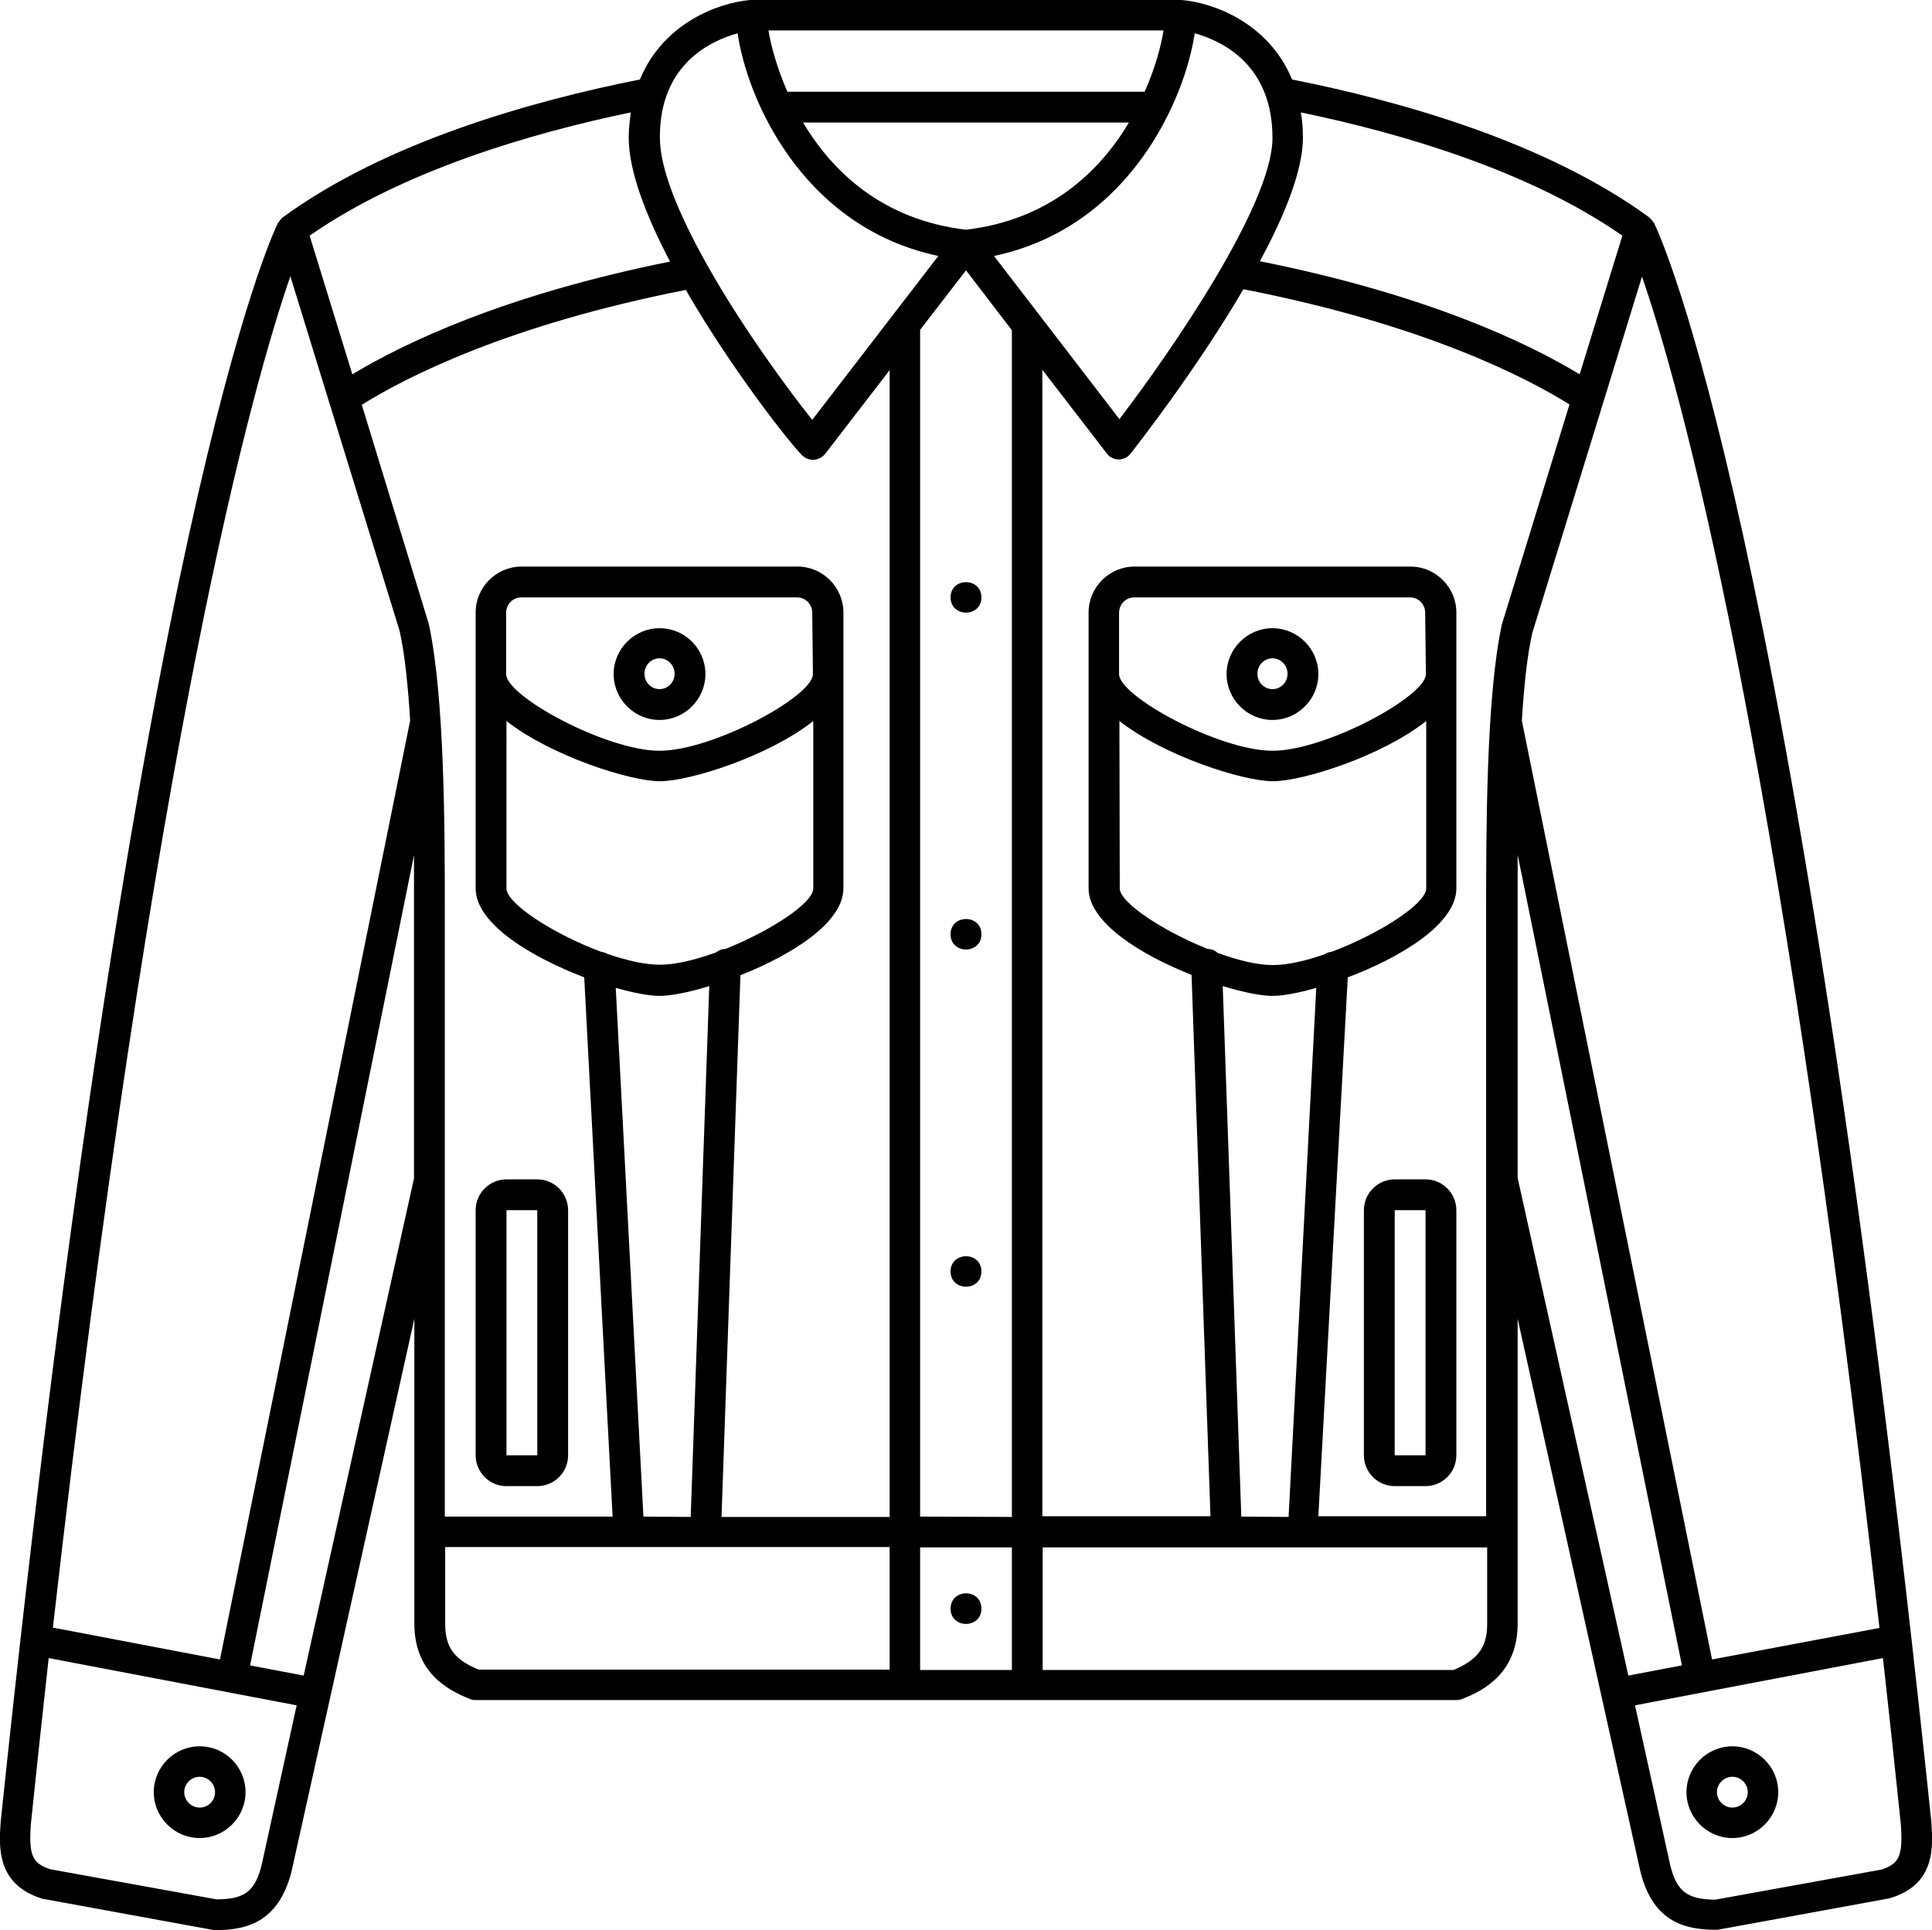 <?xml version="1.0" encoding="utf-8"?>
<!-- Generator: Adobe Illustrator 26.0.0, SVG Export Plug-In . SVG Version: 6.00 Build 0)  -->
<svg version="1.1" id="katman_1" xmlns="http://www.w3.org/2000/svg" xmlns:xlink="http://www.w3.org/1999/xlink" x="0px" y="0px"
	 viewBox="0 0 551.6 551.2" style="enable-background:new 0 0 551.6 551.2;" xml:space="preserve">
<g>
	<path d="M494.6,498.7c-7.2,0-13.1,5.9-13.1,13.1c0,7.2,5.9,13.1,13.1,13.1s13.1-5.9,13.1-13.1C507.7,504.6,501.8,498.7,494.6,498.7
		z M494.6,516.2c-2.4,0-4.4-2-4.4-4.4c0-2.4,2-4.4,4.4-4.4s4.4,2,4.4,4.4C499,514.2,497,516.2,494.6,516.2z"/>
	<path d="M57,498.7c-7.2,0-13.1,5.9-13.1,13.1c0,7.2,5.9,13.1,13.1,13.1s13.1-5.9,13.1-13.1C70.1,504.6,64.3,498.7,57,498.7z
		 M57,516.2c-2.4,0-4.4-2-4.4-4.4c0-2.4,2-4.4,4.4-4.4s4.4,2,4.4,4.4C61.4,514.2,59.5,516.2,57,516.2z"/>
	<path d="M135.8,415.6c0,4.8,3.9,8.8,8.8,8.8h8.8c4.8,0,8.8-3.9,8.8-8.8v-70c0-4.8-3.9-8.8-8.8-8.8h-8.8c-4.8,0-8.8,3.9-8.8,8.8
		V415.6z M144.6,345.6h8.8v70h-8.8V345.6z"/>
	<path d="M407,336.8h-8.8c-4.8,0-8.8,3.9-8.8,8.8v70c0,4.8,3.9,8.8,8.8,8.8h8.8c4.8,0,8.8-3.9,8.8-8.8v-70
		C415.8,340.8,411.9,336.8,407,336.8z M407,415.6h-8.8v-70h8.8V415.6z"/>
	<path d="M188.3,179.4c-7.2,0-13.1,5.9-13.1,13.1s5.9,13.1,13.1,13.1s13.1-5.9,13.1-13.1S195.6,179.4,188.3,179.4z M188.3,196.8
		c-2.4,0-4.3-2-4.3-4.4s1.9-4.4,4.3-4.4s4.3,2,4.3,4.4S190.7,196.8,188.3,196.8z"/>
	<path d="M363.3,179.4c-7.2,0-13.1,5.9-13.1,13.1s5.9,13.1,13.1,13.1s13.1-5.9,13.1-13.1S370.5,179.4,363.3,179.4z M363.3,196.8
		c-2.4,0-4.3-2-4.3-4.4s1.9-4.4,4.3-4.4s4.3,2,4.3,4.4S365.7,196.8,363.3,196.8z"/>
	<path d="M280.2,170.6c0,5.8-8.8,5.8-8.8,0S280.2,164.8,280.2,170.6"/>
	<path d="M280.2,266.8c0,5.8-8.8,5.8-8.8,0S280.2,261,280.2,266.8"/>
	<path d="M280.2,363.1c0,5.8-8.8,5.8-8.8,0S280.2,357.3,280.2,363.1"/>
	<path d="M280.2,459.4c0,5.8-8.8,5.8-8.8,0S280.2,453.5,280.2,459.4"/>
	<path d="M551.4,520.1c-39-372.7-77.6-453.2-79.2-456.5c0-0.1-0.1-0.1-0.2-0.2c-0.2-0.3-0.4-0.6-0.7-0.9c-0.1-0.1-0.2-0.2-0.3-0.3
		l-0.1-0.1c-29.5-21.6-71.3-33.3-102-39.4c-6.6-16-22.2-21.9-31.5-22.7c-0.1,0-0.1,0-0.2,0s-0.1,0-0.2,0H214.6c-0.1,0-0.1,0-0.2,0
		s-0.1,0-0.2,0c-9.3,0.8-24.9,6.7-31.5,22.7c-30.7,6.1-72.5,17.8-102,39.4c-0.1,0-0.1,0.1-0.1,0.1c-0.1,0.1-0.2,0.2-0.3,0.3
		c-0.3,0.3-0.5,0.6-0.7,0.9c0,0.1-0.1,0.1-0.2,0.2c-1.6,3.2-40.2,83.7-79.2,456.6c-0.5,7.1-1.3,17.9,11.8,22
		c0.2,0.1,0.3,0.1,0.5,0.1l48.1,8.8c0.3,0.1,0.5,0.1,0.8,0.1c8.7,0,18-2,21.8-16.6l35.1-158v87c0,13.8,9.1,18.9,15.9,21.6
		c0.5,0.2,1,0.3,1.6,0.3h280c0.5,0,1.1-0.1,1.6-0.3c6.8-2.6,15.9-7.8,15.9-21.6v-87l35.1,158.1c3.7,14.5,13.1,16.4,21.7,16.4
		c0.3,0,0.5,0,0.8-0.1l48.1-8.8c0.2,0,0.4-0.1,0.5-0.1C552.7,538.2,551.9,527.4,551.4,520.1L551.4,520.1z M488.8,473.9l-54.3-268.1
		c0.6-9.7,1.5-18.6,3-25.1L468.8,79c10.6,30.6,38.7,130.1,67.8,385.9L488.8,473.9z M354.4,433.1l-5.3-151.5c5.9,1.8,11,2.8,14.2,2.8
		c2.9,0,7.4-0.8,12.5-2.3l-7.9,151.1L354.4,433.1z M407.1,192.5c0,6.4-28.7,21.9-43.8,21.9s-43.8-15.5-43.8-21.9V175
		c0-2.4,1.9-4.4,4.3-4.4h78.8c2.4,0,4.3,2,4.3,4.4L407.1,192.5z M319.6,205.9c12.6,9.9,35.2,17.2,43.8,17.2s31.2-7.2,43.8-17.2v47.8
		c0,4.4-13.6,13.1-27,18.1c-0.8,0.1-1.4,0.3-2,0.7c-5.4,1.9-10.6,3.1-14.8,3.1c-4.4,0-10.1-1.4-15.8-3.5c-0.7-0.7-1.7-1.1-2.8-1.1
		c-12.7-5.1-25.1-13.2-25.1-17.3L319.6,205.9z M384.8,279.1c14.9-5.6,31-15.2,31-25.4v-78.8c0-7.2-5.9-13.1-13.1-13.1h-78.8
		c-7.2,0-13.1,5.9-13.1,13.1v78.8c0,9.8,15,19,29.4,24.7l5.4,154.6h-48V105.6l18.4,23.9c0.8,1.1,2.1,1.7,3.4,1.7l0,0
		c1.3,0,2.6-0.6,3.4-1.7C324,128,341.3,106,355,82.6c51.4,10,80.8,25.2,93.1,32.9l-19.3,62.8c-4.5,20.7-4.5,59.4-4.5,82.6V433h-47.9
		L384.8,279.1z M262.7,433.1V94.2l13.1-17l13.1,17.1v338.9L262.7,433.1L262.7,433.1z M288.9,441.9v35h-26.2v-35H288.9z M183.7,433.1
		l-7.9-151c5.2,1.5,9.7,2.3,12.5,2.3c3.2,0,8.4-1,14.2-2.8l-5.3,151.6L183.7,433.1z M232.1,192.5c0,6.4-28.7,21.9-43.8,21.9
		s-43.8-15.5-43.8-21.9V175c0-2.4,1.9-4.4,4.3-4.4h78.8c2.4,0,4.3,2,4.3,4.4L232.1,192.5z M144.6,205.9
		c12.6,9.9,35.2,17.2,43.8,17.2s31.2-7.2,43.8-17.2v47.8c0,4.2-12.3,12.2-25.1,17.3c-1,0-1.9,0.4-2.7,1c-5.8,2.1-11.5,3.5-16,3.5
		c-4.2,0-9.5-1.2-15-3.1c-0.5-0.3-1.1-0.5-1.8-0.6c-13.4-5-27-13.7-27-18.1L144.6,205.9z M211.4,278.5c14.4-5.7,29.4-14.9,29.4-24.8
		v-78.8c0-7.2-5.9-13.1-13.1-13.1h-78.8c-7.2,0-13.1,5.9-13.1,13.1v78.8c0,10.2,16.1,19.7,31,25.4l8.1,154H127V261
		c0-23.2,0-61.9-4.6-82.9l-19.1-62.5c12.3-7.7,41.5-22.8,92.5-32.8c13.1,22.7,29.8,43.9,33.2,47.2c0.8,0.8,1.9,1.3,3.1,1.3
		c0.1,0,0.2,0,0.3,0c1.2-0.1,2.4-0.7,3.2-1.7l18.4-23.9v327.5h-48L211.4,278.5z M15.1,464.8C44.2,209,72.3,109.5,82.9,78.9
		l31.2,101.3c1.5,6.7,2.4,15.8,3,25.6L62.8,473.9L15.1,464.8z M326.8,26.2h-102c-3-6.9-4.7-13.2-5.4-17.5h112.8
		C331.5,13,329.9,19.3,326.8,26.2L326.8,26.2z M322.3,35c-8.3,14-22.7,27.8-46.5,30.6C252,62.8,237.6,49,229.3,35H322.3z
		 M463.2,67.3L451,106.9c-15-9.1-43.8-22.8-91.3-32.3c7.1-13.1,12.3-26,12.3-35.3c0-2.6-0.2-5-0.6-7.2
		C399.9,38,436.5,48.7,463.2,67.3z M363.3,39.4c0,19-28.9,60.9-43.7,80.3l-35.8-46.6c39.1-8.3,54.6-45.3,57.3-63.6
		C348.6,11.6,363.3,18.2,363.3,39.4L363.3,39.4z M210.6,9.5c2.6,18.3,18.2,55.3,57.3,63.6l-36,46.8c-6.4-8-19.9-26.2-30.1-44.4
		c0-0.1-0.1-0.1-0.1-0.2c-7.5-13.4-13.3-26.7-13.3-36C188.3,18.2,203.1,11.6,210.6,9.5L210.6,9.5z M180.1,32.1
		c-0.3,2.3-0.6,4.7-0.6,7.2c0,9.6,5,22.4,11.8,35.4c-47.2,9.5-75.8,23.2-90.7,32.2L88.4,67.3C115.1,48.7,151.7,38,180.1,32.1
		L180.1,32.1z M74.7,532.6c-1.9,7.5-4.8,9.8-12.9,9.8l-47.5-8.6c-5.1-1.7-6.1-4-5.5-12.8c1.7-16.4,3.4-32.2,5.1-47.5L84.7,487
		L74.7,532.6z M86.7,478.5l-15.3-2.9l46.8-231.4c0,6.3,0,12,0,16.9v75.4L86.7,478.5z M127.1,463.7v-21.9H254v35H136.7
		C129.7,474,127.1,470.4,127.1,463.7L127.1,463.7z M415,476.9H297.7v-35h126.9v21.9C424.6,470.4,421.9,474,415,476.9L415,476.9z
		 M433.3,261c0-4.8,0-10.6,0-16.9l46.9,231.5l-15.3,2.9l-31.6-142.1L433.3,261z M537.2,533.9l-47.5,8.6c-8-0.1-10.9-2.3-12.8-9.7
		L466.8,487l70.8-13.5c1.7,15.3,3.4,31,5.1,47.4C543.3,529.8,542.4,532.2,537.2,533.9L537.2,533.9z"/>
</g>
</svg>
